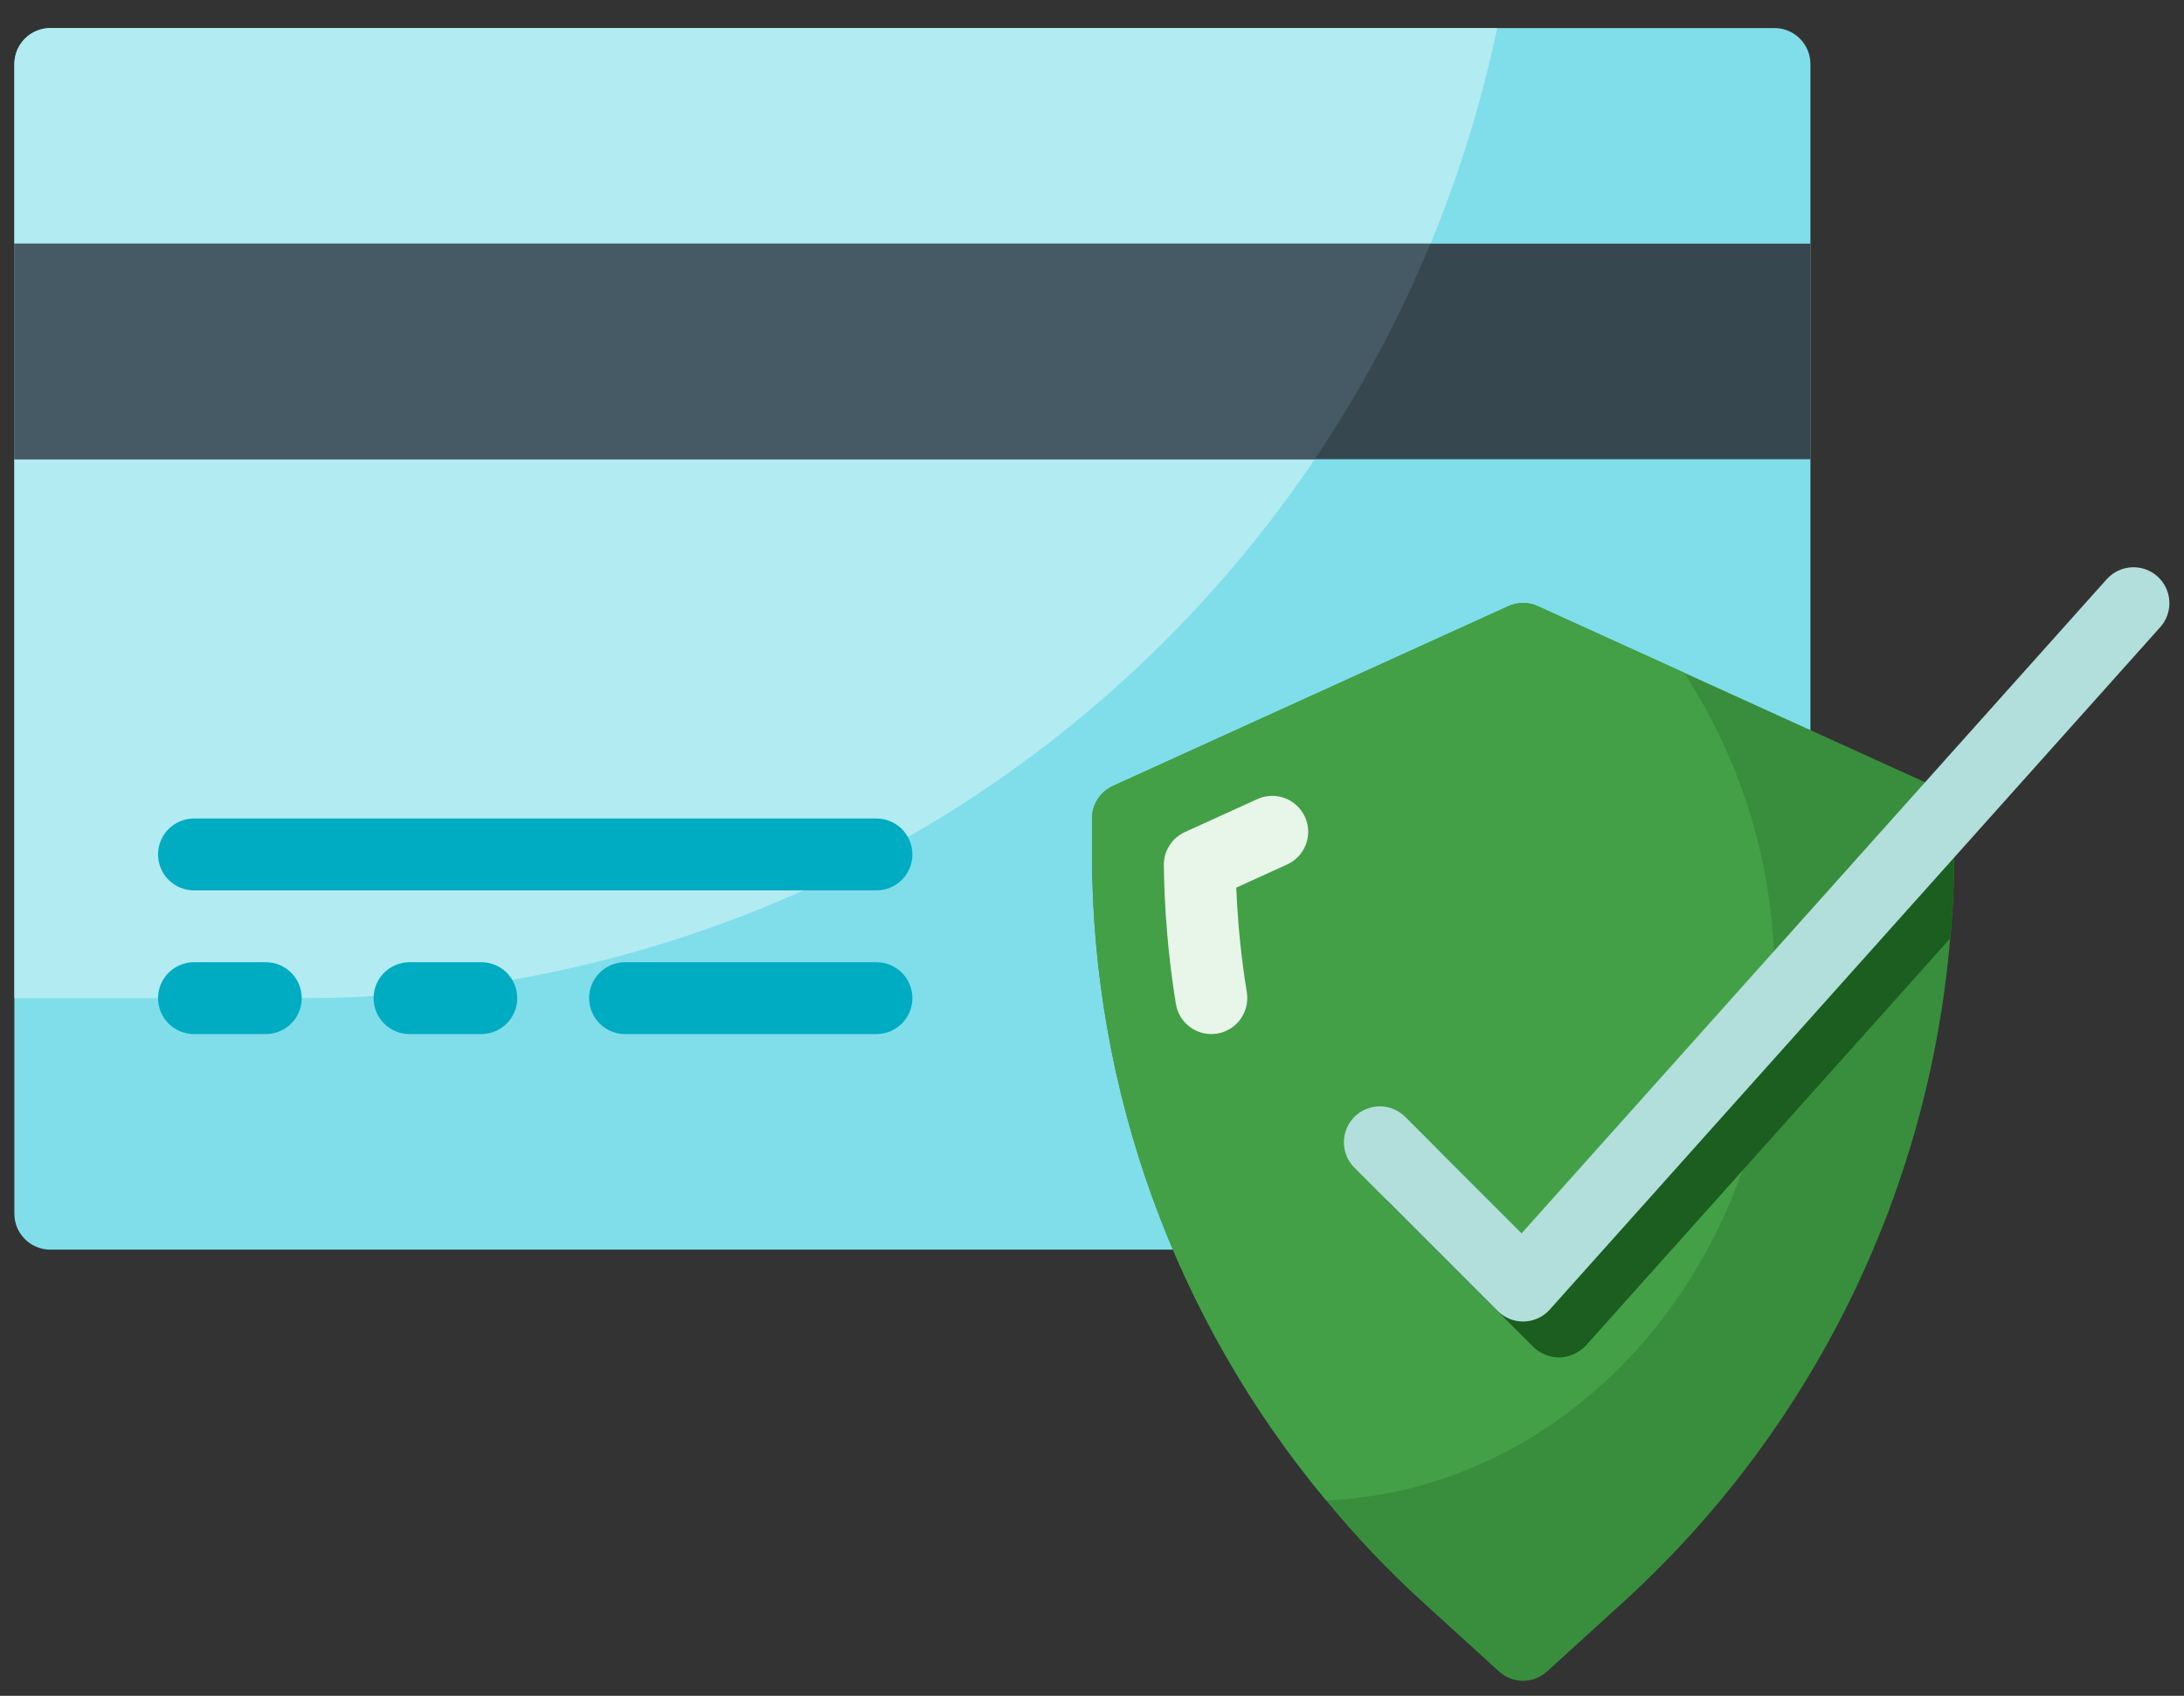 <svg width="76" height="59" viewBox="0 0 76 59" fill="none" xmlns="http://www.w3.org/2000/svg">
<rect x="0" y="0" width="76" height="59" fill="#333333" stroke="none"/>
<path d="M61.75 0.977H1.75C1.06 0.977 0.5 1.537 0.5 2.227V42.227C0.5 42.917 1.06 43.477 1.75 43.477H61.75C62.44 43.477 63 42.917 63 42.227V2.227C63 1.537 62.44 0.977 61.75 0.977Z" fill="#80DEEA"/>
<path d="M52.1 0.977C50.089 10.521 44.858 19.083 37.284 25.227C29.71 31.372 20.253 34.726 10.5 34.727H0.5V2.227C0.501 1.896 0.633 1.578 0.867 1.344C1.101 1.11 1.419 0.978 1.75 0.977H52.1Z" fill="#B2EBF2"/>
<path d="M0.5 8.477H63V15.977H0.5V8.477Z" fill="#37474F"/>
<path d="M49.775 8.477C48.688 11.106 47.34 13.618 45.75 15.977H0.5V8.477H49.775Z" fill="#455A64"/>
<path d="M68 28.477V29.702C68.004 30.687 67.959 31.672 67.862 32.652C67.118 41.513 63.05 49.766 56.475 55.752L53.837 58.152C53.609 58.361 53.31 58.477 53 58.477C52.69 58.477 52.391 58.361 52.163 58.152L49.525 55.752C48.315 54.653 47.187 53.466 46.15 52.202C40.886 45.886 38.002 37.924 38 29.702V28.477C38 28.236 38.07 28.001 38.201 27.799C38.332 27.598 38.518 27.438 38.737 27.34L52.487 21.09C52.648 21.015 52.823 20.977 53 20.977C53.177 20.977 53.352 21.015 53.513 21.09L58.6 23.402L67.263 27.34C67.482 27.438 67.668 27.598 67.799 27.799C67.93 28.001 68 28.236 68 28.477Z" fill="#388E3C"/>
<path d="M61.75 34.102C61.75 43.877 54.825 51.827 46.15 52.202C40.886 45.886 38.002 37.924 38 29.702V28.477C38 28.236 38.07 28.001 38.201 27.799C38.332 27.598 38.518 27.438 38.737 27.34L52.487 21.09C52.648 21.015 52.823 20.977 53 20.977C53.177 20.977 53.352 21.015 53.513 21.09L58.6 23.402C60.678 26.582 61.773 30.303 61.75 34.102Z" fill="#43A047"/>
<path d="M42.151 35.977C41.855 35.977 41.568 35.871 41.342 35.678C41.116 35.486 40.966 35.22 40.919 34.927C40.66 33.331 40.52 31.718 40.5 30.101C40.497 29.858 40.565 29.62 40.695 29.416C40.825 29.211 41.012 29.049 41.233 28.948L43.73 27.813C43.88 27.741 44.043 27.699 44.209 27.691C44.376 27.682 44.542 27.707 44.699 27.764C44.855 27.82 44.999 27.908 45.121 28.021C45.243 28.134 45.342 28.27 45.411 28.421C45.48 28.573 45.518 28.737 45.523 28.903C45.527 29.07 45.499 29.235 45.439 29.391C45.379 29.546 45.288 29.688 45.172 29.807C45.057 29.927 44.918 30.023 44.765 30.088L43.021 30.881C43.069 32.102 43.191 33.319 43.388 34.526C43.441 34.853 43.361 35.188 43.167 35.457C42.973 35.727 42.68 35.907 42.353 35.961C42.286 35.971 42.218 35.977 42.151 35.977Z" fill="#E8F5E9"/>
<path d="M67.997 28.727V29.702C68.002 30.687 67.956 31.672 67.86 32.652L55.185 46.815C54.95 47.064 54.627 47.212 54.285 47.227H54.247C53.916 47.222 53.599 47.093 53.36 46.864L48.36 41.864C48.124 41.629 47.992 41.31 47.992 40.977C47.992 40.644 48.124 40.325 48.36 40.09C48.595 39.854 48.914 39.722 49.247 39.722C49.58 39.722 49.899 39.854 50.135 40.09L54.197 44.165L67.997 28.727Z" fill="#1B5E20"/>
<path d="M53 45.977C52.669 45.977 52.351 45.845 52.117 45.611L47.117 40.611C46.889 40.375 46.763 40.059 46.766 39.731C46.769 39.404 46.9 39.09 47.132 38.858C47.364 38.626 47.677 38.495 48.005 38.492C48.333 38.489 48.648 38.615 48.884 38.843L52.95 42.909L73.319 20.143C73.541 19.899 73.85 19.754 74.179 19.737C74.508 19.72 74.831 19.834 75.076 20.054C75.322 20.274 75.471 20.582 75.49 20.911C75.51 21.239 75.399 21.563 75.181 21.811L53.931 45.56C53.818 45.687 53.68 45.79 53.526 45.861C53.371 45.933 53.204 45.972 53.034 45.977H53Z" fill="#B2DFDB"/>
<path d="M30.5 30.977H6.75C6.418 30.977 6.101 30.845 5.866 30.611C5.632 30.377 5.5 30.059 5.5 29.727C5.5 29.395 5.632 29.078 5.866 28.843C6.101 28.609 6.418 28.477 6.75 28.477H30.5C30.831 28.477 31.149 28.609 31.384 28.843C31.618 29.078 31.75 29.395 31.75 29.727C31.75 30.059 31.618 30.377 31.384 30.611C31.149 30.845 30.831 30.977 30.5 30.977ZM9.25 35.977H6.75C6.418 35.977 6.101 35.845 5.866 35.611C5.632 35.377 5.5 35.059 5.5 34.727C5.5 34.395 5.632 34.078 5.866 33.843C6.101 33.609 6.418 33.477 6.75 33.477H9.25C9.582 33.477 9.899 33.609 10.134 33.843C10.368 34.078 10.5 34.395 10.5 34.727C10.5 35.059 10.368 35.377 10.134 35.611C9.899 35.845 9.582 35.977 9.25 35.977ZM16.75 35.977H14.25C13.918 35.977 13.601 35.845 13.366 35.611C13.132 35.377 13 35.059 13 34.727C13 34.395 13.132 34.078 13.366 33.843C13.601 33.609 13.918 33.477 14.25 33.477H16.75C17.081 33.477 17.399 33.609 17.634 33.843C17.868 34.078 18 34.395 18 34.727C18 35.059 17.868 35.377 17.634 35.611C17.399 35.845 17.081 35.977 16.75 35.977ZM30.5 35.977H21.75C21.419 35.977 21.101 35.845 20.866 35.611C20.632 35.377 20.5 35.059 20.5 34.727C20.5 34.395 20.632 34.078 20.866 33.843C21.101 33.609 21.419 33.477 21.75 33.477H30.5C30.831 33.477 31.149 33.609 31.384 33.843C31.618 34.078 31.75 34.395 31.75 34.727C31.75 35.059 31.618 35.377 31.384 35.611C31.149 35.845 30.831 35.977 30.5 35.977Z" fill="#00ACC1"/>
</svg>
